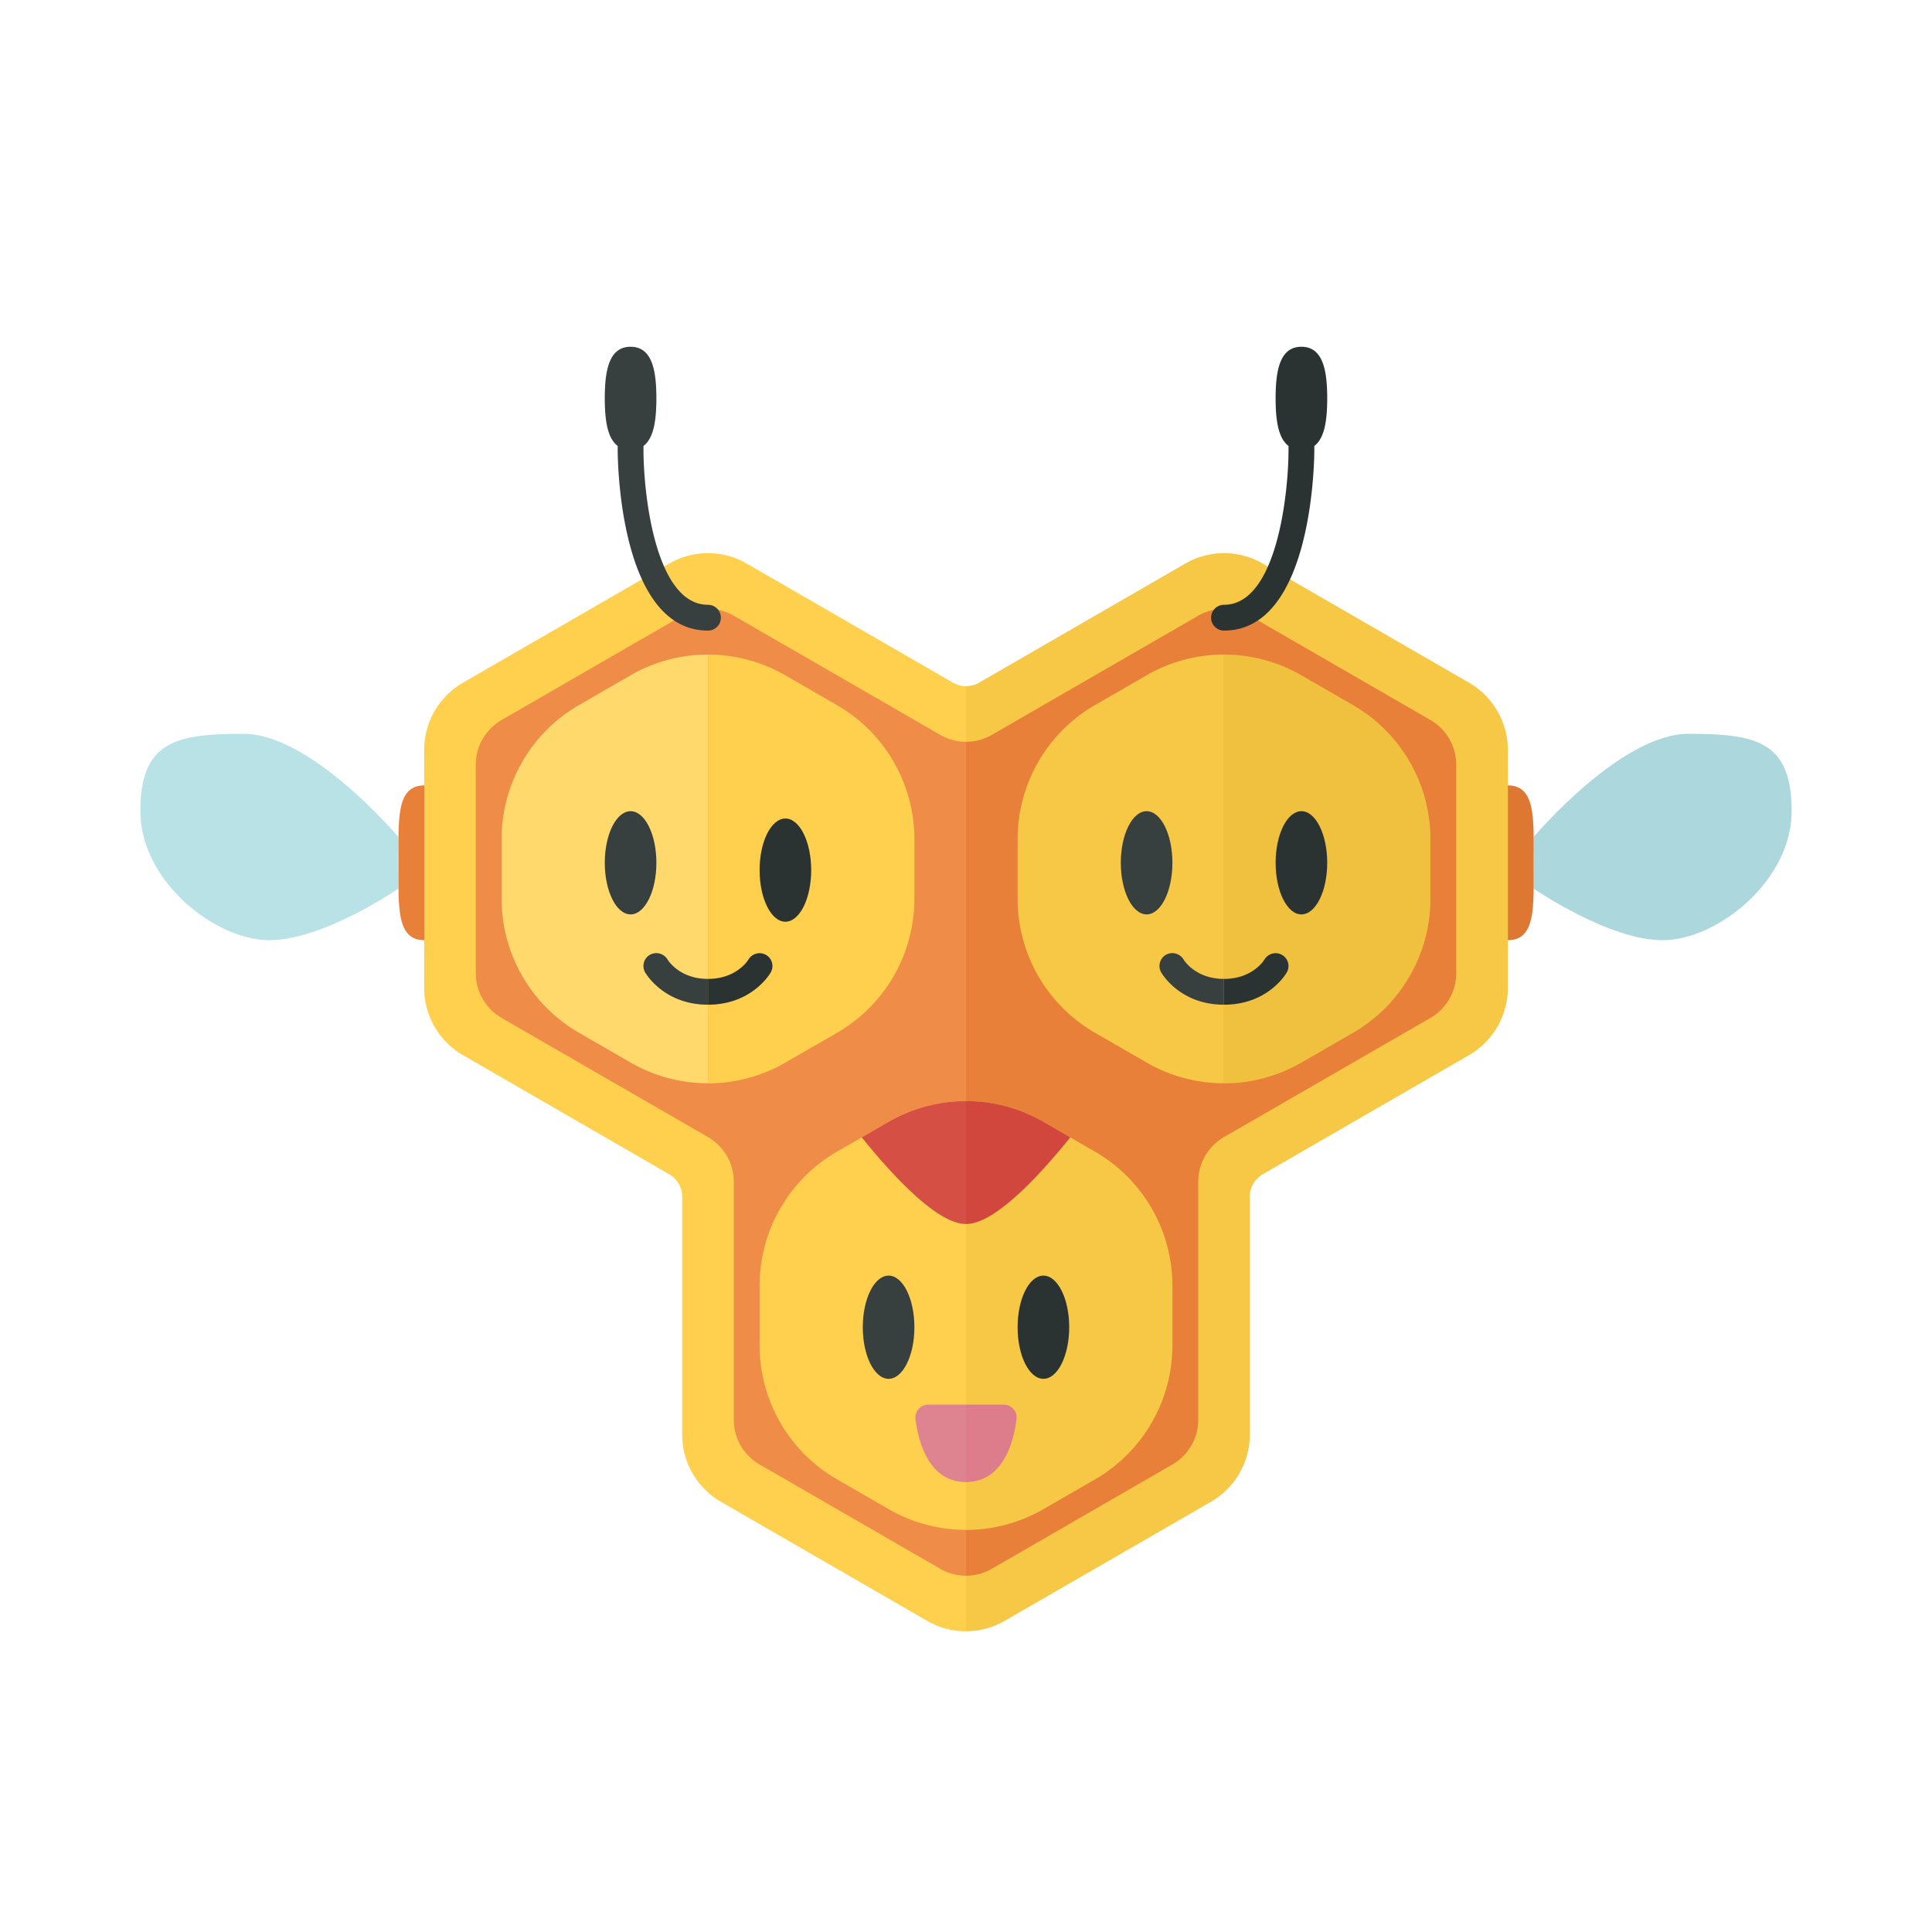 <svg xmlns="http://www.w3.org/2000/svg" width="100%" height="100%" viewBox="-2.72 -2.72 37.44 37.44"><path fill="#FFD04D" d="M16 10.577a.5.5 0 01-.25-.066l-4-2.31a1.497 1.497 0 00-1.5 0l-4 2.31c-.462.266-.75.764-.75 1.299v4.618c0 .534.288 1.032.75 1.299l4 2.31c.154.09.25.256.25.434v4.613c0 .534.288 1.032.75 1.299l4 2.309c.228.132.487.201.75.201V10.577z"/><path fill="#F7C845" d="M16.75 28.69l4-2.309c.462-.267.75-.765.75-1.299V20.47c0-.178.096-.344.25-.434l4-2.31c.462-.267.75-.765.75-1.299V11.81c0-.534-.288-1.032-.75-1.299l-4-2.31a1.497 1.497 0 00-1.5 0l-4 2.31a.5.5 0 01-.25.066v18.314c.263.001.522-.069.75-.201z"/><path fill="#EF8C48" d="M16 11.655c-.173 0-.345-.045-.5-.134l-4-2.309a.998.998 0 00-1 0L7 11.233c-.309.179-.5.509-.5.866v4.041c0 .357.191.687.5.866l4 2.309c.309.179.5.509.5.866v4.613c0 .357.191.687.5.866l3.5 2.021c.155.089.327.134.5.134v-16.16z"/><path fill="#E8803A" d="M16.5 27.681L20 25.66c.309-.179.5-.509.5-.866v-4.613c0-.357.191-.687.5-.866l4-2.309c.309-.179.5-.509.5-.866v-4.041c0-.357-.191-.687-.5-.866l-3.5-2.021a.998.998 0 00-1 0l-4 2.309a1.003 1.003 0 01-.5.134v16.16c.173 0 .345-.045.5-.134z"/><path fill="#FFD04D" d="M16 18.618c-.518 0-1.036.134-1.5.402l-1 .577a3 3 0 00-1.5 2.598v1.155a3 3 0 001.5 2.598l1 .577c.464.268.982.402 1.5.402v-8.309z"/><path fill="#F7C845" d="M17.5 26.526l1-.577a3 3 0 001.5-2.598v-1.155a3 3 0 00-1.5-2.598l-1-.577a2.997 2.997 0 00-1.5-.402v8.31a3.009 3.009 0 001.5-.403z"/><ellipse cx="14.5" cy="23" fill="#373F3F" rx=".5" ry="1"/><ellipse cx="17.5" cy="23" fill="#2B3332" rx=".5" ry="1"/><path fill="#FFD96C" d="M11 9.964c-.518 0-1.036.134-1.5.402l-1 .577A3 3 0 007 13.541v1.155a3 3 0 001.5 2.598l1 .577c.464.268.982.402 1.5.402V9.964z"/><path fill="#FFD04D" d="M12.5 17.872l1-.577a3 3 0 001.5-2.598v-1.155a3 3 0 00-1.5-2.598l-1-.577a2.997 2.997 0 00-1.5-.402v8.31a3.009 3.009 0 001.5-.403z"/><ellipse cx="9.5" cy="14" fill="#373F3F" rx=".5" ry="1"/><ellipse cx="12.5" cy="14.142" fill="#2B3332" rx=".5" ry="1"/><path fill="#F7C845" d="M21 9.964c-.518 0-1.036.134-1.5.402l-1 .577a3 3 0 00-1.5 2.598v1.155a3 3 0 001.5 2.598l1 .577c.464.268.982.402 1.5.402V9.964z"/><path fill="#F0C13E" d="M22.5 17.872l1-.577a3 3 0 001.5-2.598v-1.155a3 3 0 00-1.5-2.598l-1-.577a2.997 2.997 0 00-1.5-.402v8.31a3.009 3.009 0 001.5-.403z"/><ellipse cx="19.5" cy="14" fill="#373F3F" rx=".5" ry="1"/><ellipse cx="22.5" cy="14" fill="#2B3332" rx=".5" ry="1"/><path fill="#ACD7DD" d="M32 13c0 1.355-1.449 2.5-2.5 2.5s-2.5-1-2.5-1v-1s1.685-2 3-2 2 .145 2 1.5z"/><path fill="#B9E2E7" d="M0 13c0 1.355 1.449 2.5 2.5 2.5s2.5-1 2.5-1v-1s-1.685-2-3-2-2 .145-2 1.5z"/><path fill="#DD7731" d="M27 14c0 .828.052 1.5-.5 1.5v-3c.552 0 .5.672.5 1.5z"/><path fill="#E8803A" d="M5.003 14c0 .828-.052 1.5.5 1.5v-3c-.553 0-.5.672-.5 1.5z"/><path fill="#2B3332" d="M23 5c0-.552-.086-1-.5-1s-.5.448-.5 1c0 .416.049.771.25.922V6c0 .834-.226 3-1.25 3a.25.25 0 000 .5c1.73 0 1.75-3.357 1.75-3.5v-.078c.201-.151.25-.506.25-.922z"/><path fill="#373F3F" d="M11 9C9.976 9 9.75 6.834 9.75 6v-.078c.201-.151.25-.506.25-.922 0-.552-.086-1-.5-1S9 4.448 9 5c0 .416.049.771.25.922V6c0 .143.02 3.5 1.75 3.5a.25.25 0 000-.5zm0 7.25c-.547 0-.771-.354-.784-.376a.254.254 0 00-.34-.092.25.25 0 00-.094.341c.015.026.366.627 1.218.627v-.5z"/><path fill="#2B3332" d="M12.217 16.123a.249.249 0 00-.092-.338.252.252 0 00-.341.089c-.009.016-.232.376-.784.376v.5c.852 0 1.203-.601 1.217-.627z"/><path fill="#373F3F" d="M21 16.25c-.547 0-.771-.354-.784-.376a.254.254 0 00-.34-.092.25.25 0 00-.094.341c.015.026.366.627 1.217.627v-.5z"/><path fill="#2B3332" d="M22.217 16.123a.249.249 0 00-.092-.338.252.252 0 00-.341.089c-.009.016-.232.376-.784.376v.5c.852 0 1.203-.601 1.217-.627z"/><path fill="#D64F45" d="M16 18.618c-.518 0-1.036.134-1.5.402l-.521.301C14.63 20.126 15.46 21 16 21v-2.382z"/><path fill="#D1473D" d="M18.021 19.321l-.521-.301a2.997 2.997 0 00-1.5-.402V21c.54 0 1.37-.874 2.021-1.679z"/><path fill="#DE8490" d="M16 24.5h-.73a.25.25 0 00-.249.281c.055.434.255 1.219.979 1.219v-1.5z"/><path fill="#DD7C8A" d="M16.73 24.5H16V26c.724 0 .924-.785.979-1.219a.25.25 0 00-.249-.281z"/></svg>